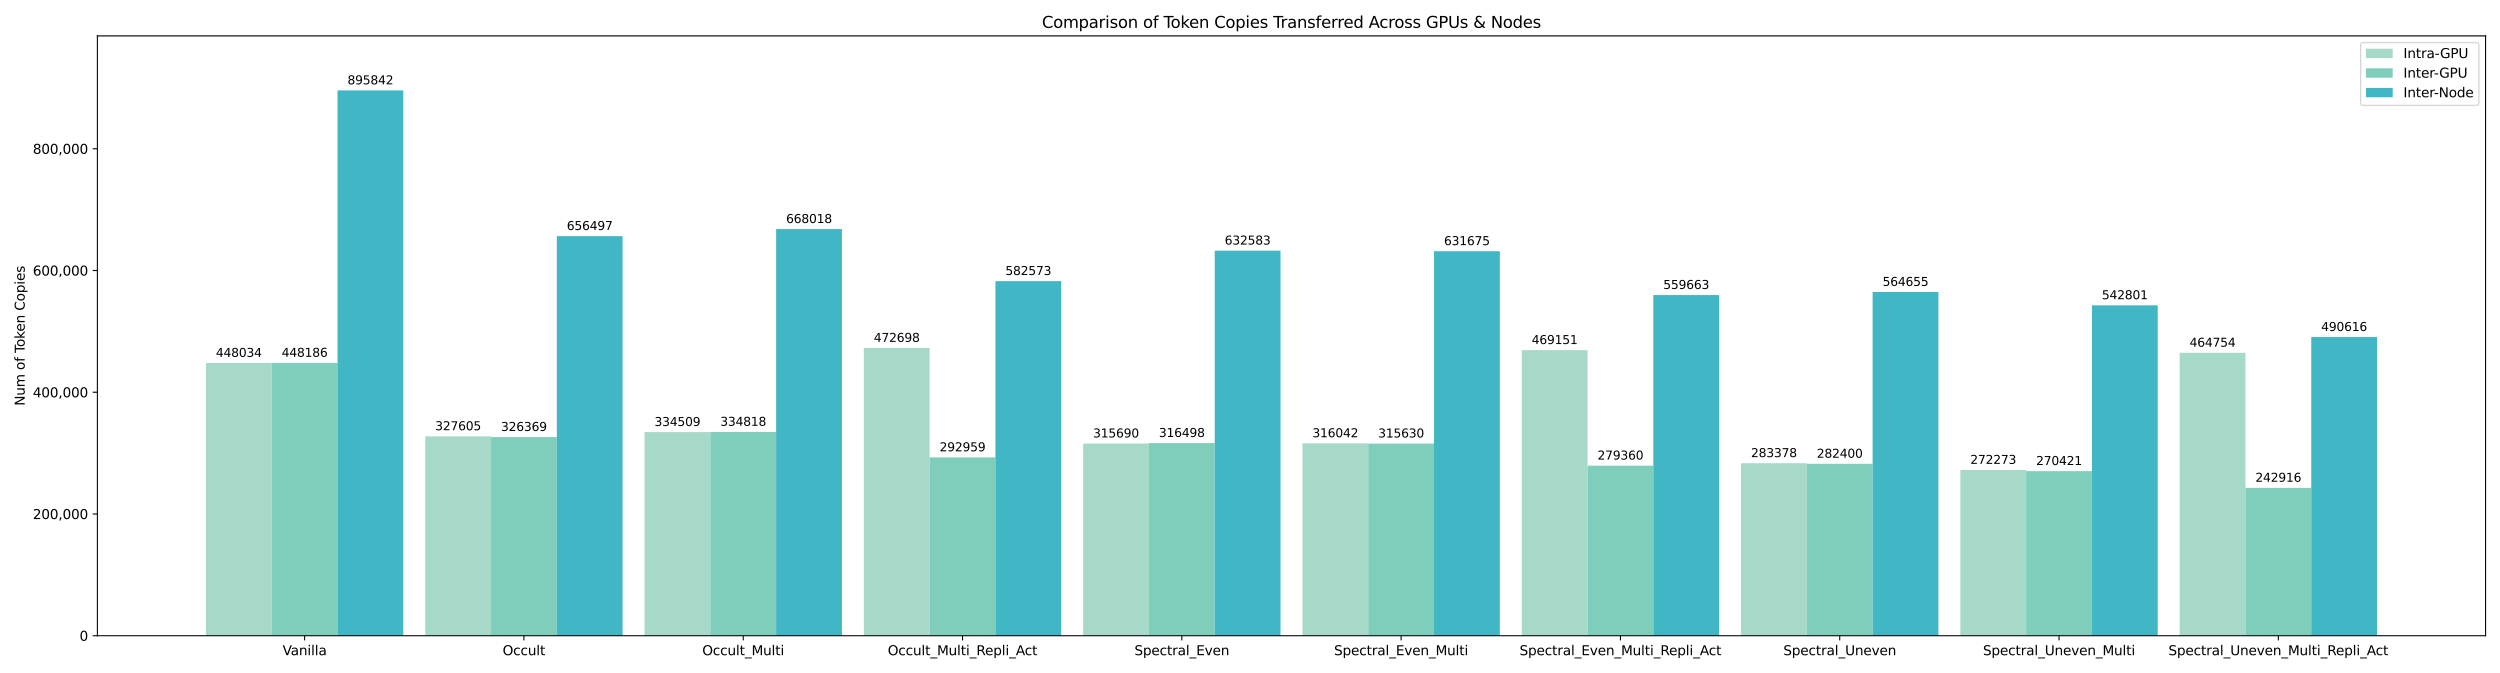 <?xml version="1.0" encoding="utf-8" standalone="no"?>
<!DOCTYPE svg PUBLIC "-//W3C//DTD SVG 1.1//EN"
  "http://www.w3.org/Graphics/SVG/1.1/DTD/svg11.dtd">
<svg xmlns:xlink="http://www.w3.org/1999/xlink" width="1872pt" height="504pt" viewBox="0 0 1872 504" xmlns="http://www.w3.org/2000/svg" version="1.1">
 <defs>
  <style type="text/css">*{stroke-linejoin: round; stroke-linecap: butt}</style>
 </defs>
 <g id="figure_1">
  <g id="patch_1">
   <path d="M 0 504 
L 1872 504 
L 1872 0 
L 0 0 
z
" style="fill: #ffffff"/>
  </g>
  <g id="axes_1">
   <g id="patch_2">
    <path d="M 72.92 476.019 
L 1861.2 476.019 
L 1861.2 26.88 
L 72.92 26.88 
z
" style="fill: #ffffff"/>
   </g>
   <g id="patch_3">
    <path d="M 154.205 476.019 
L 203.469 476.019 
L 203.469 271.813 
L 154.205 271.813 
z
" clip-path="url(#p1293e32e90)" style="fill: #a6d9c7"/>
   </g>
   <g id="patch_4">
    <path d="M 318.418 476.019 
L 367.682 476.019 
L 367.682 326.703 
L 318.418 326.703 
z
" clip-path="url(#p1293e32e90)" style="fill: #a6d9c7"/>
   </g>
   <g id="patch_5">
    <path d="M 482.632 476.019 
L 531.895 476.019 
L 531.895 323.556 
L 482.632 323.556 
z
" clip-path="url(#p1293e32e90)" style="fill: #a6d9c7"/>
   </g>
   <g id="patch_6">
    <path d="M 646.845 476.019 
L 696.108 476.019 
L 696.108 260.572 
L 646.845 260.572 
z
" clip-path="url(#p1293e32e90)" style="fill: #a6d9c7"/>
   </g>
   <g id="patch_7">
    <path d="M 811.058 476.019 
L 860.322 476.019 
L 860.322 332.133 
L 811.058 332.133 
z
" clip-path="url(#p1293e32e90)" style="fill: #a6d9c7"/>
   </g>
   <g id="patch_8">
    <path d="M 975.271 476.019 
L 1024.535 476.019 
L 1024.535 331.973 
L 975.271 331.973 
z
" clip-path="url(#p1293e32e90)" style="fill: #a6d9c7"/>
   </g>
   <g id="patch_9">
    <path d="M 1139.484 476.019 
L 1188.748 476.019 
L 1188.748 262.189 
L 1139.484 262.189 
z
" clip-path="url(#p1293e32e90)" style="fill: #a6d9c7"/>
   </g>
   <g id="patch_10">
    <path d="M 1303.697 476.019 
L 1352.961 476.019 
L 1352.961 346.86 
L 1303.697 346.86 
z
" clip-path="url(#p1293e32e90)" style="fill: #a6d9c7"/>
   </g>
   <g id="patch_11">
    <path d="M 1467.91 476.019 
L 1517.174 476.019 
L 1517.174 351.922 
L 1467.91 351.922 
z
" clip-path="url(#p1293e32e90)" style="fill: #a6d9c7"/>
   </g>
   <g id="patch_12">
    <path d="M 1632.123 476.019 
L 1681.387 476.019 
L 1681.387 264.193 
L 1632.123 264.193 
z
" clip-path="url(#p1293e32e90)" style="fill: #a6d9c7"/>
   </g>
   <g id="patch_13">
    <path d="M 203.469 476.019 
L 252.733 476.019 
L 252.733 271.744 
L 203.469 271.744 
z
" clip-path="url(#p1293e32e90)" style="fill: #7fcdbb"/>
   </g>
   <g id="patch_14">
    <path d="M 367.682 476.019 
L 416.946 476.019 
L 416.946 327.266 
L 367.682 327.266 
z
" clip-path="url(#p1293e32e90)" style="fill: #7fcdbb"/>
   </g>
   <g id="patch_15">
    <path d="M 531.895 476.019 
L 581.159 476.019 
L 581.159 323.415 
L 531.895 323.415 
z
" clip-path="url(#p1293e32e90)" style="fill: #7fcdbb"/>
   </g>
   <g id="patch_16">
    <path d="M 696.108 476.019 
L 745.372 476.019 
L 745.372 342.494 
L 696.108 342.494 
z
" clip-path="url(#p1293e32e90)" style="fill: #7fcdbb"/>
   </g>
   <g id="patch_17">
    <path d="M 860.322 476.019 
L 909.585 476.019 
L 909.585 331.765 
L 860.322 331.765 
z
" clip-path="url(#p1293e32e90)" style="fill: #7fcdbb"/>
   </g>
   <g id="patch_18">
    <path d="M 1024.535 476.019 
L 1073.798 476.019 
L 1073.798 332.161 
L 1024.535 332.161 
z
" clip-path="url(#p1293e32e90)" style="fill: #7fcdbb"/>
   </g>
   <g id="patch_19">
    <path d="M 1188.748 476.019 
L 1238.012 476.019 
L 1238.012 348.692 
L 1188.748 348.692 
z
" clip-path="url(#p1293e32e90)" style="fill: #7fcdbb"/>
   </g>
   <g id="patch_20">
    <path d="M 1352.961 476.019 
L 1402.225 476.019 
L 1402.225 347.306 
L 1352.961 347.306 
z
" clip-path="url(#p1293e32e90)" style="fill: #7fcdbb"/>
   </g>
   <g id="patch_21">
    <path d="M 1517.174 476.019 
L 1566.438 476.019 
L 1566.438 352.766 
L 1517.174 352.766 
z
" clip-path="url(#p1293e32e90)" style="fill: #7fcdbb"/>
   </g>
   <g id="patch_22">
    <path d="M 1681.387 476.019 
L 1730.651 476.019 
L 1730.651 365.302 
L 1681.387 365.302 
z
" clip-path="url(#p1293e32e90)" style="fill: #7fcdbb"/>
   </g>
   <g id="patch_23">
    <path d="M 252.733 476.019 
L 301.997 476.019 
L 301.997 67.711 
L 252.733 67.711 
z
" clip-path="url(#p1293e32e90)" style="fill: #41b6c4"/>
   </g>
   <g id="patch_24">
    <path d="M 416.946 476.019 
L 466.21 476.019 
L 466.21 176.8 
L 416.946 176.8 
z
" clip-path="url(#p1293e32e90)" style="fill: #41b6c4"/>
   </g>
   <g id="patch_25">
    <path d="M 581.159 476.019 
L 630.423 476.019 
L 630.423 171.549 
L 581.159 171.549 
z
" clip-path="url(#p1293e32e90)" style="fill: #41b6c4"/>
   </g>
   <g id="patch_26">
    <path d="M 745.372 476.019 
L 794.636 476.019 
L 794.636 210.493 
L 745.372 210.493 
z
" clip-path="url(#p1293e32e90)" style="fill: #41b6c4"/>
   </g>
   <g id="patch_27">
    <path d="M 909.585 476.019 
L 958.849 476.019 
L 958.849 187.699 
L 909.585 187.699 
z
" clip-path="url(#p1293e32e90)" style="fill: #41b6c4"/>
   </g>
   <g id="patch_28">
    <path d="M 1073.798 476.019 
L 1123.062 476.019 
L 1123.062 188.113 
L 1073.798 188.113 
z
" clip-path="url(#p1293e32e90)" style="fill: #41b6c4"/>
   </g>
   <g id="patch_29">
    <path d="M 1238.012 476.019 
L 1287.275 476.019 
L 1287.275 220.935 
L 1238.012 220.935 
z
" clip-path="url(#p1293e32e90)" style="fill: #41b6c4"/>
   </g>
   <g id="patch_30">
    <path d="M 1402.225 476.019 
L 1451.488 476.019 
L 1451.488 218.66 
L 1402.225 218.66 
z
" clip-path="url(#p1293e32e90)" style="fill: #41b6c4"/>
   </g>
   <g id="patch_31">
    <path d="M 1566.438 476.019 
L 1615.702 476.019 
L 1615.702 228.62 
L 1566.438 228.62 
z
" clip-path="url(#p1293e32e90)" style="fill: #41b6c4"/>
   </g>
   <g id="patch_32">
    <path d="M 1730.651 476.019 
L 1779.915 476.019 
L 1779.915 252.405 
L 1730.651 252.405 
z
" clip-path="url(#p1293e32e90)" style="fill: #41b6c4"/>
   </g>
   <g id="matplotlib.axis_1">
    <g id="xtick_1">
     <g id="line2d_1">
      <defs>
       <path id="m015e10993c" d="M 0 0 
L 0 3.5 
" style="stroke: #000000; stroke-width: 0.8"/>
      </defs>
      <g>
       <use xlink:href="#m015e10993c" x="228.101" y="476.019" style="stroke: #000000; stroke-width: 0.8"/>
      </g>
     </g>
     <g id="text_1">
      <!-- Vanilla -->
      <g transform="translate(211.604 490.617) scale(0.1 -0.1)">
       <defs>
        <path id="DejaVuSans-56" d="M 1831 0 
L 50 4666 
L 709 4666 
L 2188 738 
L 3669 4666 
L 4325 4666 
L 2547 0 
L 1831 0 
z
" transform="scale(0.016)"/>
        <path id="DejaVuSans-61" d="M 2194 1759 
Q 1497 1759 1228 1600 
Q 959 1441 959 1056 
Q 959 750 1161 570 
Q 1363 391 1709 391 
Q 2188 391 2477 730 
Q 2766 1069 2766 1631 
L 2766 1759 
L 2194 1759 
z
M 3341 1997 
L 3341 0 
L 2766 0 
L 2766 531 
Q 2569 213 2275 61 
Q 1981 -91 1556 -91 
Q 1019 -91 701 211 
Q 384 513 384 1019 
Q 384 1609 779 1909 
Q 1175 2209 1959 2209 
L 2766 2209 
L 2766 2266 
Q 2766 2663 2505 2880 
Q 2244 3097 1772 3097 
Q 1472 3097 1187 3025 
Q 903 2953 641 2809 
L 641 3341 
Q 956 3463 1253 3523 
Q 1550 3584 1831 3584 
Q 2591 3584 2966 3190 
Q 3341 2797 3341 1997 
z
" transform="scale(0.016)"/>
        <path id="DejaVuSans-6e" d="M 3513 2113 
L 3513 0 
L 2938 0 
L 2938 2094 
Q 2938 2591 2744 2837 
Q 2550 3084 2163 3084 
Q 1697 3084 1428 2787 
Q 1159 2491 1159 1978 
L 1159 0 
L 581 0 
L 581 3500 
L 1159 3500 
L 1159 2956 
Q 1366 3272 1645 3428 
Q 1925 3584 2291 3584 
Q 2894 3584 3203 3211 
Q 3513 2838 3513 2113 
z
" transform="scale(0.016)"/>
        <path id="DejaVuSans-69" d="M 603 3500 
L 1178 3500 
L 1178 0 
L 603 0 
L 603 3500 
z
M 603 4863 
L 1178 4863 
L 1178 4134 
L 603 4134 
L 603 4863 
z
" transform="scale(0.016)"/>
        <path id="DejaVuSans-6c" d="M 603 4863 
L 1178 4863 
L 1178 0 
L 603 0 
L 603 4863 
z
" transform="scale(0.016)"/>
       </defs>
       <use xlink:href="#DejaVuSans-56"/>
       <use xlink:href="#DejaVuSans-61" x="60.658"/>
       <use xlink:href="#DejaVuSans-6e" x="121.938"/>
       <use xlink:href="#DejaVuSans-69" x="185.316"/>
       <use xlink:href="#DejaVuSans-6c" x="213.1"/>
       <use xlink:href="#DejaVuSans-6c" x="240.883"/>
       <use xlink:href="#DejaVuSans-61" x="268.666"/>
      </g>
     </g>
    </g>
    <g id="xtick_2">
     <g id="line2d_2">
      <g>
       <use xlink:href="#m015e10993c" x="392.314" y="476.019" style="stroke: #000000; stroke-width: 0.8"/>
      </g>
     </g>
     <g id="text_2">
      <!-- Occult -->
      <g transform="translate(376.362 490.617) scale(0.1 -0.1)">
       <defs>
        <path id="DejaVuSans-4f" d="M 2522 4238 
Q 1834 4238 1429 3725 
Q 1025 3213 1025 2328 
Q 1025 1447 1429 934 
Q 1834 422 2522 422 
Q 3209 422 3611 934 
Q 4013 1447 4013 2328 
Q 4013 3213 3611 3725 
Q 3209 4238 2522 4238 
z
M 2522 4750 
Q 3503 4750 4090 4092 
Q 4678 3434 4678 2328 
Q 4678 1225 4090 567 
Q 3503 -91 2522 -91 
Q 1538 -91 948 565 
Q 359 1222 359 2328 
Q 359 3434 948 4092 
Q 1538 4750 2522 4750 
z
" transform="scale(0.016)"/>
        <path id="DejaVuSans-63" d="M 3122 3366 
L 3122 2828 
Q 2878 2963 2633 3030 
Q 2388 3097 2138 3097 
Q 1578 3097 1268 2742 
Q 959 2388 959 1747 
Q 959 1106 1268 751 
Q 1578 397 2138 397 
Q 2388 397 2633 464 
Q 2878 531 3122 666 
L 3122 134 
Q 2881 22 2623 -34 
Q 2366 -91 2075 -91 
Q 1284 -91 818 406 
Q 353 903 353 1747 
Q 353 2603 823 3093 
Q 1294 3584 2113 3584 
Q 2378 3584 2631 3529 
Q 2884 3475 3122 3366 
z
" transform="scale(0.016)"/>
        <path id="DejaVuSans-75" d="M 544 1381 
L 544 3500 
L 1119 3500 
L 1119 1403 
Q 1119 906 1312 657 
Q 1506 409 1894 409 
Q 2359 409 2629 706 
Q 2900 1003 2900 1516 
L 2900 3500 
L 3475 3500 
L 3475 0 
L 2900 0 
L 2900 538 
Q 2691 219 2414 64 
Q 2138 -91 1772 -91 
Q 1169 -91 856 284 
Q 544 659 544 1381 
z
M 1991 3584 
L 1991 3584 
z
" transform="scale(0.016)"/>
        <path id="DejaVuSans-74" d="M 1172 4494 
L 1172 3500 
L 2356 3500 
L 2356 3053 
L 1172 3053 
L 1172 1153 
Q 1172 725 1289 603 
Q 1406 481 1766 481 
L 2356 481 
L 2356 0 
L 1766 0 
Q 1100 0 847 248 
Q 594 497 594 1153 
L 594 3053 
L 172 3053 
L 172 3500 
L 594 3500 
L 594 4494 
L 1172 4494 
z
" transform="scale(0.016)"/>
       </defs>
       <use xlink:href="#DejaVuSans-4f"/>
       <use xlink:href="#DejaVuSans-63" x="78.711"/>
       <use xlink:href="#DejaVuSans-63" x="133.691"/>
       <use xlink:href="#DejaVuSans-75" x="188.672"/>
       <use xlink:href="#DejaVuSans-6c" x="252.051"/>
       <use xlink:href="#DejaVuSans-74" x="279.834"/>
      </g>
     </g>
    </g>
    <g id="xtick_3">
     <g id="line2d_3">
      <g>
       <use xlink:href="#m015e10993c" x="556.527" y="476.019" style="stroke: #000000; stroke-width: 0.8"/>
      </g>
     </g>
     <g id="text_3">
      <!-- Occult_Multi -->
      <g transform="translate(525.854 490.617) scale(0.1 -0.1)">
       <defs>
        <path id="DejaVuSans-5f" d="M 3263 -1063 
L 3263 -1509 
L -63 -1509 
L -63 -1063 
L 3263 -1063 
z
" transform="scale(0.016)"/>
        <path id="DejaVuSans-4d" d="M 628 4666 
L 1569 4666 
L 2759 1491 
L 3956 4666 
L 4897 4666 
L 4897 0 
L 4281 0 
L 4281 4097 
L 3078 897 
L 2444 897 
L 1241 4097 
L 1241 0 
L 628 0 
L 628 4666 
z
" transform="scale(0.016)"/>
       </defs>
       <use xlink:href="#DejaVuSans-4f"/>
       <use xlink:href="#DejaVuSans-63" x="78.711"/>
       <use xlink:href="#DejaVuSans-63" x="133.691"/>
       <use xlink:href="#DejaVuSans-75" x="188.672"/>
       <use xlink:href="#DejaVuSans-6c" x="252.051"/>
       <use xlink:href="#DejaVuSans-74" x="279.834"/>
       <use xlink:href="#DejaVuSans-5f" x="319.043"/>
       <use xlink:href="#DejaVuSans-4d" x="369.043"/>
       <use xlink:href="#DejaVuSans-75" x="455.322"/>
       <use xlink:href="#DejaVuSans-6c" x="518.701"/>
       <use xlink:href="#DejaVuSans-74" x="546.484"/>
       <use xlink:href="#DejaVuSans-69" x="585.693"/>
      </g>
     </g>
    </g>
    <g id="xtick_4">
     <g id="line2d_4">
      <g>
       <use xlink:href="#m015e10993c" x="720.74" y="476.019" style="stroke: #000000; stroke-width: 0.8"/>
      </g>
     </g>
     <g id="text_4">
      <!-- Occult_Multi_Repli_Act -->
      <g transform="translate(664.747 490.617) scale(0.1 -0.1)">
       <defs>
        <path id="DejaVuSans-52" d="M 2841 2188 
Q 3044 2119 3236 1894 
Q 3428 1669 3622 1275 
L 4263 0 
L 3584 0 
L 2988 1197 
Q 2756 1666 2539 1819 
Q 2322 1972 1947 1972 
L 1259 1972 
L 1259 0 
L 628 0 
L 628 4666 
L 2053 4666 
Q 2853 4666 3247 4331 
Q 3641 3997 3641 3322 
Q 3641 2881 3436 2590 
Q 3231 2300 2841 2188 
z
M 1259 4147 
L 1259 2491 
L 2053 2491 
Q 2509 2491 2742 2702 
Q 2975 2913 2975 3322 
Q 2975 3731 2742 3939 
Q 2509 4147 2053 4147 
L 1259 4147 
z
" transform="scale(0.016)"/>
        <path id="DejaVuSans-65" d="M 3597 1894 
L 3597 1613 
L 953 1613 
Q 991 1019 1311 708 
Q 1631 397 2203 397 
Q 2534 397 2845 478 
Q 3156 559 3463 722 
L 3463 178 
Q 3153 47 2828 -22 
Q 2503 -91 2169 -91 
Q 1331 -91 842 396 
Q 353 884 353 1716 
Q 353 2575 817 3079 
Q 1281 3584 2069 3584 
Q 2775 3584 3186 3129 
Q 3597 2675 3597 1894 
z
M 3022 2063 
Q 3016 2534 2758 2815 
Q 2500 3097 2075 3097 
Q 1594 3097 1305 2825 
Q 1016 2553 972 2059 
L 3022 2063 
z
" transform="scale(0.016)"/>
        <path id="DejaVuSans-70" d="M 1159 525 
L 1159 -1331 
L 581 -1331 
L 581 3500 
L 1159 3500 
L 1159 2969 
Q 1341 3281 1617 3432 
Q 1894 3584 2278 3584 
Q 2916 3584 3314 3078 
Q 3713 2572 3713 1747 
Q 3713 922 3314 415 
Q 2916 -91 2278 -91 
Q 1894 -91 1617 61 
Q 1341 213 1159 525 
z
M 3116 1747 
Q 3116 2381 2855 2742 
Q 2594 3103 2138 3103 
Q 1681 3103 1420 2742 
Q 1159 2381 1159 1747 
Q 1159 1113 1420 752 
Q 1681 391 2138 391 
Q 2594 391 2855 752 
Q 3116 1113 3116 1747 
z
" transform="scale(0.016)"/>
        <path id="DejaVuSans-41" d="M 2188 4044 
L 1331 1722 
L 3047 1722 
L 2188 4044 
z
M 1831 4666 
L 2547 4666 
L 4325 0 
L 3669 0 
L 3244 1197 
L 1141 1197 
L 716 0 
L 50 0 
L 1831 4666 
z
" transform="scale(0.016)"/>
       </defs>
       <use xlink:href="#DejaVuSans-4f"/>
       <use xlink:href="#DejaVuSans-63" x="78.711"/>
       <use xlink:href="#DejaVuSans-63" x="133.691"/>
       <use xlink:href="#DejaVuSans-75" x="188.672"/>
       <use xlink:href="#DejaVuSans-6c" x="252.051"/>
       <use xlink:href="#DejaVuSans-74" x="279.834"/>
       <use xlink:href="#DejaVuSans-5f" x="319.043"/>
       <use xlink:href="#DejaVuSans-4d" x="369.043"/>
       <use xlink:href="#DejaVuSans-75" x="455.322"/>
       <use xlink:href="#DejaVuSans-6c" x="518.701"/>
       <use xlink:href="#DejaVuSans-74" x="546.484"/>
       <use xlink:href="#DejaVuSans-69" x="585.693"/>
       <use xlink:href="#DejaVuSans-5f" x="613.477"/>
       <use xlink:href="#DejaVuSans-52" x="663.477"/>
       <use xlink:href="#DejaVuSans-65" x="728.459"/>
       <use xlink:href="#DejaVuSans-70" x="789.982"/>
       <use xlink:href="#DejaVuSans-6c" x="853.459"/>
       <use xlink:href="#DejaVuSans-69" x="881.242"/>
       <use xlink:href="#DejaVuSans-5f" x="909.025"/>
       <use xlink:href="#DejaVuSans-41" x="959.025"/>
       <use xlink:href="#DejaVuSans-63" x="1025.684"/>
       <use xlink:href="#DejaVuSans-74" x="1080.664"/>
      </g>
     </g>
    </g>
    <g id="xtick_5">
     <g id="line2d_5">
      <g>
       <use xlink:href="#m015e10993c" x="884.953" y="476.019" style="stroke: #000000; stroke-width: 0.8"/>
      </g>
     </g>
     <g id="text_5">
      <!-- Spectral_Even -->
      <g transform="translate(849.446 490.617) scale(0.1 -0.1)">
       <defs>
        <path id="DejaVuSans-53" d="M 3425 4513 
L 3425 3897 
Q 3066 4069 2747 4153 
Q 2428 4238 2131 4238 
Q 1616 4238 1336 4038 
Q 1056 3838 1056 3469 
Q 1056 3159 1242 3001 
Q 1428 2844 1947 2747 
L 2328 2669 
Q 3034 2534 3370 2195 
Q 3706 1856 3706 1288 
Q 3706 609 3251 259 
Q 2797 -91 1919 -91 
Q 1588 -91 1214 -16 
Q 841 59 441 206 
L 441 856 
Q 825 641 1194 531 
Q 1563 422 1919 422 
Q 2459 422 2753 634 
Q 3047 847 3047 1241 
Q 3047 1584 2836 1778 
Q 2625 1972 2144 2069 
L 1759 2144 
Q 1053 2284 737 2584 
Q 422 2884 422 3419 
Q 422 4038 858 4394 
Q 1294 4750 2059 4750 
Q 2388 4750 2728 4690 
Q 3069 4631 3425 4513 
z
" transform="scale(0.016)"/>
        <path id="DejaVuSans-72" d="M 2631 2963 
Q 2534 3019 2420 3045 
Q 2306 3072 2169 3072 
Q 1681 3072 1420 2755 
Q 1159 2438 1159 1844 
L 1159 0 
L 581 0 
L 581 3500 
L 1159 3500 
L 1159 2956 
Q 1341 3275 1631 3429 
Q 1922 3584 2338 3584 
Q 2397 3584 2469 3576 
Q 2541 3569 2628 3553 
L 2631 2963 
z
" transform="scale(0.016)"/>
        <path id="DejaVuSans-45" d="M 628 4666 
L 3578 4666 
L 3578 4134 
L 1259 4134 
L 1259 2753 
L 3481 2753 
L 3481 2222 
L 1259 2222 
L 1259 531 
L 3634 531 
L 3634 0 
L 628 0 
L 628 4666 
z
" transform="scale(0.016)"/>
        <path id="DejaVuSans-76" d="M 191 3500 
L 800 3500 
L 1894 563 
L 2988 3500 
L 3597 3500 
L 2284 0 
L 1503 0 
L 191 3500 
z
" transform="scale(0.016)"/>
       </defs>
       <use xlink:href="#DejaVuSans-53"/>
       <use xlink:href="#DejaVuSans-70" x="63.477"/>
       <use xlink:href="#DejaVuSans-65" x="126.953"/>
       <use xlink:href="#DejaVuSans-63" x="188.477"/>
       <use xlink:href="#DejaVuSans-74" x="243.457"/>
       <use xlink:href="#DejaVuSans-72" x="282.666"/>
       <use xlink:href="#DejaVuSans-61" x="323.779"/>
       <use xlink:href="#DejaVuSans-6c" x="385.059"/>
       <use xlink:href="#DejaVuSans-5f" x="412.842"/>
       <use xlink:href="#DejaVuSans-45" x="462.842"/>
       <use xlink:href="#DejaVuSans-76" x="526.025"/>
       <use xlink:href="#DejaVuSans-65" x="585.205"/>
       <use xlink:href="#DejaVuSans-6e" x="646.729"/>
      </g>
     </g>
    </g>
    <g id="xtick_6">
     <g id="line2d_6">
      <g>
       <use xlink:href="#m015e10993c" x="1049.167" y="476.019" style="stroke: #000000; stroke-width: 0.8"/>
      </g>
     </g>
     <g id="text_6">
      <!-- Spectral_Even_Multi -->
      <g transform="translate(998.938 490.617) scale(0.1 -0.1)">
       <use xlink:href="#DejaVuSans-53"/>
       <use xlink:href="#DejaVuSans-70" x="63.477"/>
       <use xlink:href="#DejaVuSans-65" x="126.953"/>
       <use xlink:href="#DejaVuSans-63" x="188.477"/>
       <use xlink:href="#DejaVuSans-74" x="243.457"/>
       <use xlink:href="#DejaVuSans-72" x="282.666"/>
       <use xlink:href="#DejaVuSans-61" x="323.779"/>
       <use xlink:href="#DejaVuSans-6c" x="385.059"/>
       <use xlink:href="#DejaVuSans-5f" x="412.842"/>
       <use xlink:href="#DejaVuSans-45" x="462.842"/>
       <use xlink:href="#DejaVuSans-76" x="526.025"/>
       <use xlink:href="#DejaVuSans-65" x="585.205"/>
       <use xlink:href="#DejaVuSans-6e" x="646.729"/>
       <use xlink:href="#DejaVuSans-5f" x="710.107"/>
       <use xlink:href="#DejaVuSans-4d" x="760.107"/>
       <use xlink:href="#DejaVuSans-75" x="846.387"/>
       <use xlink:href="#DejaVuSans-6c" x="909.766"/>
       <use xlink:href="#DejaVuSans-74" x="937.549"/>
       <use xlink:href="#DejaVuSans-69" x="976.758"/>
      </g>
     </g>
    </g>
    <g id="xtick_7">
     <g id="line2d_7">
      <g>
       <use xlink:href="#m015e10993c" x="1213.38" y="476.019" style="stroke: #000000; stroke-width: 0.8"/>
      </g>
     </g>
     <g id="text_7">
      <!-- Spectral_Even_Multi_Repli_Act -->
      <g transform="translate(1137.831 490.617) scale(0.1 -0.1)">
       <use xlink:href="#DejaVuSans-53"/>
       <use xlink:href="#DejaVuSans-70" x="63.477"/>
       <use xlink:href="#DejaVuSans-65" x="126.953"/>
       <use xlink:href="#DejaVuSans-63" x="188.477"/>
       <use xlink:href="#DejaVuSans-74" x="243.457"/>
       <use xlink:href="#DejaVuSans-72" x="282.666"/>
       <use xlink:href="#DejaVuSans-61" x="323.779"/>
       <use xlink:href="#DejaVuSans-6c" x="385.059"/>
       <use xlink:href="#DejaVuSans-5f" x="412.842"/>
       <use xlink:href="#DejaVuSans-45" x="462.842"/>
       <use xlink:href="#DejaVuSans-76" x="526.025"/>
       <use xlink:href="#DejaVuSans-65" x="585.205"/>
       <use xlink:href="#DejaVuSans-6e" x="646.729"/>
       <use xlink:href="#DejaVuSans-5f" x="710.107"/>
       <use xlink:href="#DejaVuSans-4d" x="760.107"/>
       <use xlink:href="#DejaVuSans-75" x="846.387"/>
       <use xlink:href="#DejaVuSans-6c" x="909.766"/>
       <use xlink:href="#DejaVuSans-74" x="937.549"/>
       <use xlink:href="#DejaVuSans-69" x="976.758"/>
       <use xlink:href="#DejaVuSans-5f" x="1004.541"/>
       <use xlink:href="#DejaVuSans-52" x="1054.541"/>
       <use xlink:href="#DejaVuSans-65" x="1119.523"/>
       <use xlink:href="#DejaVuSans-70" x="1181.047"/>
       <use xlink:href="#DejaVuSans-6c" x="1244.523"/>
       <use xlink:href="#DejaVuSans-69" x="1272.307"/>
       <use xlink:href="#DejaVuSans-5f" x="1300.09"/>
       <use xlink:href="#DejaVuSans-41" x="1350.09"/>
       <use xlink:href="#DejaVuSans-63" x="1416.748"/>
       <use xlink:href="#DejaVuSans-74" x="1471.729"/>
      </g>
     </g>
    </g>
    <g id="xtick_8">
     <g id="line2d_8">
      <g>
       <use xlink:href="#m015e10993c" x="1377.593" y="476.019" style="stroke: #000000; stroke-width: 0.8"/>
      </g>
     </g>
     <g id="text_8">
      <!-- Spectral_Uneven -->
      <g transform="translate(1335.34 490.617) scale(0.1 -0.1)">
       <defs>
        <path id="DejaVuSans-55" d="M 556 4666 
L 1191 4666 
L 1191 1831 
Q 1191 1081 1462 751 
Q 1734 422 2344 422 
Q 2950 422 3222 751 
Q 3494 1081 3494 1831 
L 3494 4666 
L 4128 4666 
L 4128 1753 
Q 4128 841 3676 375 
Q 3225 -91 2344 -91 
Q 1459 -91 1007 375 
Q 556 841 556 1753 
L 556 4666 
z
" transform="scale(0.016)"/>
       </defs>
       <use xlink:href="#DejaVuSans-53"/>
       <use xlink:href="#DejaVuSans-70" x="63.477"/>
       <use xlink:href="#DejaVuSans-65" x="126.953"/>
       <use xlink:href="#DejaVuSans-63" x="188.477"/>
       <use xlink:href="#DejaVuSans-74" x="243.457"/>
       <use xlink:href="#DejaVuSans-72" x="282.666"/>
       <use xlink:href="#DejaVuSans-61" x="323.779"/>
       <use xlink:href="#DejaVuSans-6c" x="385.059"/>
       <use xlink:href="#DejaVuSans-5f" x="412.842"/>
       <use xlink:href="#DejaVuSans-55" x="462.842"/>
       <use xlink:href="#DejaVuSans-6e" x="536.035"/>
       <use xlink:href="#DejaVuSans-65" x="599.414"/>
       <use xlink:href="#DejaVuSans-76" x="660.938"/>
       <use xlink:href="#DejaVuSans-65" x="720.117"/>
       <use xlink:href="#DejaVuSans-6e" x="781.641"/>
      </g>
     </g>
    </g>
    <g id="xtick_9">
     <g id="line2d_9">
      <g>
       <use xlink:href="#m015e10993c" x="1541.806" y="476.019" style="stroke: #000000; stroke-width: 0.8"/>
      </g>
     </g>
     <g id="text_9">
      <!-- Spectral_Uneven_Multi -->
      <g transform="translate(1484.832 490.617) scale(0.1 -0.1)">
       <use xlink:href="#DejaVuSans-53"/>
       <use xlink:href="#DejaVuSans-70" x="63.477"/>
       <use xlink:href="#DejaVuSans-65" x="126.953"/>
       <use xlink:href="#DejaVuSans-63" x="188.477"/>
       <use xlink:href="#DejaVuSans-74" x="243.457"/>
       <use xlink:href="#DejaVuSans-72" x="282.666"/>
       <use xlink:href="#DejaVuSans-61" x="323.779"/>
       <use xlink:href="#DejaVuSans-6c" x="385.059"/>
       <use xlink:href="#DejaVuSans-5f" x="412.842"/>
       <use xlink:href="#DejaVuSans-55" x="462.842"/>
       <use xlink:href="#DejaVuSans-6e" x="536.035"/>
       <use xlink:href="#DejaVuSans-65" x="599.414"/>
       <use xlink:href="#DejaVuSans-76" x="660.938"/>
       <use xlink:href="#DejaVuSans-65" x="720.117"/>
       <use xlink:href="#DejaVuSans-6e" x="781.641"/>
       <use xlink:href="#DejaVuSans-5f" x="845.02"/>
       <use xlink:href="#DejaVuSans-4d" x="895.02"/>
       <use xlink:href="#DejaVuSans-75" x="981.299"/>
       <use xlink:href="#DejaVuSans-6c" x="1044.678"/>
       <use xlink:href="#DejaVuSans-74" x="1072.461"/>
       <use xlink:href="#DejaVuSans-69" x="1111.67"/>
      </g>
     </g>
    </g>
    <g id="xtick_10">
     <g id="line2d_10">
      <g>
       <use xlink:href="#m015e10993c" x="1706.019" y="476.019" style="stroke: #000000; stroke-width: 0.8"/>
      </g>
     </g>
     <g id="text_10">
      <!-- Spectral_Uneven_Multi_Repli_Act -->
      <g transform="translate(1623.725 490.617) scale(0.1 -0.1)">
       <use xlink:href="#DejaVuSans-53"/>
       <use xlink:href="#DejaVuSans-70" x="63.477"/>
       <use xlink:href="#DejaVuSans-65" x="126.953"/>
       <use xlink:href="#DejaVuSans-63" x="188.477"/>
       <use xlink:href="#DejaVuSans-74" x="243.457"/>
       <use xlink:href="#DejaVuSans-72" x="282.666"/>
       <use xlink:href="#DejaVuSans-61" x="323.779"/>
       <use xlink:href="#DejaVuSans-6c" x="385.059"/>
       <use xlink:href="#DejaVuSans-5f" x="412.842"/>
       <use xlink:href="#DejaVuSans-55" x="462.842"/>
       <use xlink:href="#DejaVuSans-6e" x="536.035"/>
       <use xlink:href="#DejaVuSans-65" x="599.414"/>
       <use xlink:href="#DejaVuSans-76" x="660.938"/>
       <use xlink:href="#DejaVuSans-65" x="720.117"/>
       <use xlink:href="#DejaVuSans-6e" x="781.641"/>
       <use xlink:href="#DejaVuSans-5f" x="845.02"/>
       <use xlink:href="#DejaVuSans-4d" x="895.02"/>
       <use xlink:href="#DejaVuSans-75" x="981.299"/>
       <use xlink:href="#DejaVuSans-6c" x="1044.678"/>
       <use xlink:href="#DejaVuSans-74" x="1072.461"/>
       <use xlink:href="#DejaVuSans-69" x="1111.67"/>
       <use xlink:href="#DejaVuSans-5f" x="1139.453"/>
       <use xlink:href="#DejaVuSans-52" x="1189.453"/>
       <use xlink:href="#DejaVuSans-65" x="1254.436"/>
       <use xlink:href="#DejaVuSans-70" x="1315.959"/>
       <use xlink:href="#DejaVuSans-6c" x="1379.436"/>
       <use xlink:href="#DejaVuSans-69" x="1407.219"/>
       <use xlink:href="#DejaVuSans-5f" x="1435.002"/>
       <use xlink:href="#DejaVuSans-41" x="1485.002"/>
       <use xlink:href="#DejaVuSans-63" x="1551.66"/>
       <use xlink:href="#DejaVuSans-74" x="1606.641"/>
      </g>
     </g>
    </g>
   </g>
   <g id="matplotlib.axis_2">
    <g id="ytick_1">
     <g id="line2d_11">
      <defs>
       <path id="m532ecd1947" d="M 0 0 
L -3.5 0 
" style="stroke: #000000; stroke-width: 0.8"/>
      </defs>
      <g>
       <use xlink:href="#m532ecd1947" x="72.92" y="476.019" style="stroke: #000000; stroke-width: 0.8"/>
      </g>
     </g>
     <g id="text_11">
      <!-- 0 -->
      <g transform="translate(59.557 479.818) scale(0.1 -0.1)">
       <defs>
        <path id="DejaVuSans-30" d="M 2034 4250 
Q 1547 4250 1301 3770 
Q 1056 3291 1056 2328 
Q 1056 1369 1301 889 
Q 1547 409 2034 409 
Q 2525 409 2770 889 
Q 3016 1369 3016 2328 
Q 3016 3291 2770 3770 
Q 2525 4250 2034 4250 
z
M 2034 4750 
Q 2819 4750 3233 4129 
Q 3647 3509 3647 2328 
Q 3647 1150 3233 529 
Q 2819 -91 2034 -91 
Q 1250 -91 836 529 
Q 422 1150 422 2328 
Q 422 3509 836 4129 
Q 1250 4750 2034 4750 
z
" transform="scale(0.016)"/>
       </defs>
       <use xlink:href="#DejaVuSans-30"/>
      </g>
     </g>
    </g>
    <g id="ytick_2">
     <g id="line2d_12">
      <g>
       <use xlink:href="#m532ecd1947" x="72.92" y="384.863" style="stroke: #000000; stroke-width: 0.8"/>
      </g>
     </g>
     <g id="text_12">
      <!-- 200,000 -->
      <g transform="translate(24.567 388.662) scale(0.1 -0.1)">
       <defs>
        <path id="DejaVuSans-32" d="M 1228 531 
L 3431 531 
L 3431 0 
L 469 0 
L 469 531 
Q 828 903 1448 1529 
Q 2069 2156 2228 2338 
Q 2531 2678 2651 2914 
Q 2772 3150 2772 3378 
Q 2772 3750 2511 3984 
Q 2250 4219 1831 4219 
Q 1534 4219 1204 4116 
Q 875 4013 500 3803 
L 500 4441 
Q 881 4594 1212 4672 
Q 1544 4750 1819 4750 
Q 2544 4750 2975 4387 
Q 3406 4025 3406 3419 
Q 3406 3131 3298 2873 
Q 3191 2616 2906 2266 
Q 2828 2175 2409 1742 
Q 1991 1309 1228 531 
z
" transform="scale(0.016)"/>
        <path id="DejaVuSans-2c" d="M 750 794 
L 1409 794 
L 1409 256 
L 897 -744 
L 494 -744 
L 750 256 
L 750 794 
z
" transform="scale(0.016)"/>
       </defs>
       <use xlink:href="#DejaVuSans-32"/>
       <use xlink:href="#DejaVuSans-30" x="63.623"/>
       <use xlink:href="#DejaVuSans-30" x="127.246"/>
       <use xlink:href="#DejaVuSans-2c" x="190.869"/>
       <use xlink:href="#DejaVuSans-30" x="222.656"/>
       <use xlink:href="#DejaVuSans-30" x="286.279"/>
       <use xlink:href="#DejaVuSans-30" x="349.902"/>
      </g>
     </g>
    </g>
    <g id="ytick_3">
     <g id="line2d_13">
      <g>
       <use xlink:href="#m532ecd1947" x="72.92" y="293.706" style="stroke: #000000; stroke-width: 0.8"/>
      </g>
     </g>
     <g id="text_13">
      <!-- 400,000 -->
      <g transform="translate(24.567 297.505) scale(0.1 -0.1)">
       <defs>
        <path id="DejaVuSans-34" d="M 2419 4116 
L 825 1625 
L 2419 1625 
L 2419 4116 
z
M 2253 4666 
L 3047 4666 
L 3047 1625 
L 3713 1625 
L 3713 1100 
L 3047 1100 
L 3047 0 
L 2419 0 
L 2419 1100 
L 313 1100 
L 313 1709 
L 2253 4666 
z
" transform="scale(0.016)"/>
       </defs>
       <use xlink:href="#DejaVuSans-34"/>
       <use xlink:href="#DejaVuSans-30" x="63.623"/>
       <use xlink:href="#DejaVuSans-30" x="127.246"/>
       <use xlink:href="#DejaVuSans-2c" x="190.869"/>
       <use xlink:href="#DejaVuSans-30" x="222.656"/>
       <use xlink:href="#DejaVuSans-30" x="286.279"/>
       <use xlink:href="#DejaVuSans-30" x="349.902"/>
      </g>
     </g>
    </g>
    <g id="ytick_4">
     <g id="line2d_14">
      <g>
       <use xlink:href="#m532ecd1947" x="72.92" y="202.55" style="stroke: #000000; stroke-width: 0.8"/>
      </g>
     </g>
     <g id="text_14">
      <!-- 600,000 -->
      <g transform="translate(24.567 206.349) scale(0.1 -0.1)">
       <defs>
        <path id="DejaVuSans-36" d="M 2113 2584 
Q 1688 2584 1439 2293 
Q 1191 2003 1191 1497 
Q 1191 994 1439 701 
Q 1688 409 2113 409 
Q 2538 409 2786 701 
Q 3034 994 3034 1497 
Q 3034 2003 2786 2293 
Q 2538 2584 2113 2584 
z
M 3366 4563 
L 3366 3988 
Q 3128 4100 2886 4159 
Q 2644 4219 2406 4219 
Q 1781 4219 1451 3797 
Q 1122 3375 1075 2522 
Q 1259 2794 1537 2939 
Q 1816 3084 2150 3084 
Q 2853 3084 3261 2657 
Q 3669 2231 3669 1497 
Q 3669 778 3244 343 
Q 2819 -91 2113 -91 
Q 1303 -91 875 529 
Q 447 1150 447 2328 
Q 447 3434 972 4092 
Q 1497 4750 2381 4750 
Q 2619 4750 2861 4703 
Q 3103 4656 3366 4563 
z
" transform="scale(0.016)"/>
       </defs>
       <use xlink:href="#DejaVuSans-36"/>
       <use xlink:href="#DejaVuSans-30" x="63.623"/>
       <use xlink:href="#DejaVuSans-30" x="127.246"/>
       <use xlink:href="#DejaVuSans-2c" x="190.869"/>
       <use xlink:href="#DejaVuSans-30" x="222.656"/>
       <use xlink:href="#DejaVuSans-30" x="286.279"/>
       <use xlink:href="#DejaVuSans-30" x="349.902"/>
      </g>
     </g>
    </g>
    <g id="ytick_5">
     <g id="line2d_15">
      <g>
       <use xlink:href="#m532ecd1947" x="72.92" y="111.394" style="stroke: #000000; stroke-width: 0.8"/>
      </g>
     </g>
     <g id="text_15">
      <!-- 800,000 -->
      <g transform="translate(24.567 115.193) scale(0.1 -0.1)">
       <defs>
        <path id="DejaVuSans-38" d="M 2034 2216 
Q 1584 2216 1326 1975 
Q 1069 1734 1069 1313 
Q 1069 891 1326 650 
Q 1584 409 2034 409 
Q 2484 409 2743 651 
Q 3003 894 3003 1313 
Q 3003 1734 2745 1975 
Q 2488 2216 2034 2216 
z
M 1403 2484 
Q 997 2584 770 2862 
Q 544 3141 544 3541 
Q 544 4100 942 4425 
Q 1341 4750 2034 4750 
Q 2731 4750 3128 4425 
Q 3525 4100 3525 3541 
Q 3525 3141 3298 2862 
Q 3072 2584 2669 2484 
Q 3125 2378 3379 2068 
Q 3634 1759 3634 1313 
Q 3634 634 3220 271 
Q 2806 -91 2034 -91 
Q 1263 -91 848 271 
Q 434 634 434 1313 
Q 434 1759 690 2068 
Q 947 2378 1403 2484 
z
M 1172 3481 
Q 1172 3119 1398 2916 
Q 1625 2713 2034 2713 
Q 2441 2713 2670 2916 
Q 2900 3119 2900 3481 
Q 2900 3844 2670 4047 
Q 2441 4250 2034 4250 
Q 1625 4250 1398 4047 
Q 1172 3844 1172 3481 
z
" transform="scale(0.016)"/>
       </defs>
       <use xlink:href="#DejaVuSans-38"/>
       <use xlink:href="#DejaVuSans-30" x="63.623"/>
       <use xlink:href="#DejaVuSans-30" x="127.246"/>
       <use xlink:href="#DejaVuSans-2c" x="190.869"/>
       <use xlink:href="#DejaVuSans-30" x="222.656"/>
       <use xlink:href="#DejaVuSans-30" x="286.279"/>
       <use xlink:href="#DejaVuSans-30" x="349.902"/>
      </g>
     </g>
    </g>
    <g id="text_16">
     <!-- Num of Token Copies -->
     <g transform="translate(18.487 303.834) rotate(-90) scale(0.1 -0.1)">
      <defs>
       <path id="DejaVuSans-4e" d="M 628 4666 
L 1478 4666 
L 3547 763 
L 3547 4666 
L 4159 4666 
L 4159 0 
L 3309 0 
L 1241 3903 
L 1241 0 
L 628 0 
L 628 4666 
z
" transform="scale(0.016)"/>
       <path id="DejaVuSans-6d" d="M 3328 2828 
Q 3544 3216 3844 3400 
Q 4144 3584 4550 3584 
Q 5097 3584 5394 3201 
Q 5691 2819 5691 2113 
L 5691 0 
L 5113 0 
L 5113 2094 
Q 5113 2597 4934 2840 
Q 4756 3084 4391 3084 
Q 3944 3084 3684 2787 
Q 3425 2491 3425 1978 
L 3425 0 
L 2847 0 
L 2847 2094 
Q 2847 2600 2669 2842 
Q 2491 3084 2119 3084 
Q 1678 3084 1418 2786 
Q 1159 2488 1159 1978 
L 1159 0 
L 581 0 
L 581 3500 
L 1159 3500 
L 1159 2956 
Q 1356 3278 1631 3431 
Q 1906 3584 2284 3584 
Q 2666 3584 2933 3390 
Q 3200 3197 3328 2828 
z
" transform="scale(0.016)"/>
       <path id="DejaVuSans-20" transform="scale(0.016)"/>
       <path id="DejaVuSans-6f" d="M 1959 3097 
Q 1497 3097 1228 2736 
Q 959 2375 959 1747 
Q 959 1119 1226 758 
Q 1494 397 1959 397 
Q 2419 397 2687 759 
Q 2956 1122 2956 1747 
Q 2956 2369 2687 2733 
Q 2419 3097 1959 3097 
z
M 1959 3584 
Q 2709 3584 3137 3096 
Q 3566 2609 3566 1747 
Q 3566 888 3137 398 
Q 2709 -91 1959 -91 
Q 1206 -91 779 398 
Q 353 888 353 1747 
Q 353 2609 779 3096 
Q 1206 3584 1959 3584 
z
" transform="scale(0.016)"/>
       <path id="DejaVuSans-66" d="M 2375 4863 
L 2375 4384 
L 1825 4384 
Q 1516 4384 1395 4259 
Q 1275 4134 1275 3809 
L 1275 3500 
L 2222 3500 
L 2222 3053 
L 1275 3053 
L 1275 0 
L 697 0 
L 697 3053 
L 147 3053 
L 147 3500 
L 697 3500 
L 697 3744 
Q 697 4328 969 4595 
Q 1241 4863 1831 4863 
L 2375 4863 
z
" transform="scale(0.016)"/>
       <path id="DejaVuSans-54" d="M -19 4666 
L 3928 4666 
L 3928 4134 
L 2272 4134 
L 2272 0 
L 1638 0 
L 1638 4134 
L -19 4134 
L -19 4666 
z
" transform="scale(0.016)"/>
       <path id="DejaVuSans-6b" d="M 581 4863 
L 1159 4863 
L 1159 1991 
L 2875 3500 
L 3609 3500 
L 1753 1863 
L 3688 0 
L 2938 0 
L 1159 1709 
L 1159 0 
L 581 0 
L 581 4863 
z
" transform="scale(0.016)"/>
       <path id="DejaVuSans-43" d="M 4122 4306 
L 4122 3641 
Q 3803 3938 3442 4084 
Q 3081 4231 2675 4231 
Q 1875 4231 1450 3742 
Q 1025 3253 1025 2328 
Q 1025 1406 1450 917 
Q 1875 428 2675 428 
Q 3081 428 3442 575 
Q 3803 722 4122 1019 
L 4122 359 
Q 3791 134 3420 21 
Q 3050 -91 2638 -91 
Q 1578 -91 968 557 
Q 359 1206 359 2328 
Q 359 3453 968 4101 
Q 1578 4750 2638 4750 
Q 3056 4750 3426 4639 
Q 3797 4528 4122 4306 
z
" transform="scale(0.016)"/>
       <path id="DejaVuSans-73" d="M 2834 3397 
L 2834 2853 
Q 2591 2978 2328 3040 
Q 2066 3103 1784 3103 
Q 1356 3103 1142 2972 
Q 928 2841 928 2578 
Q 928 2378 1081 2264 
Q 1234 2150 1697 2047 
L 1894 2003 
Q 2506 1872 2764 1633 
Q 3022 1394 3022 966 
Q 3022 478 2636 193 
Q 2250 -91 1575 -91 
Q 1294 -91 989 -36 
Q 684 19 347 128 
L 347 722 
Q 666 556 975 473 
Q 1284 391 1588 391 
Q 1994 391 2212 530 
Q 2431 669 2431 922 
Q 2431 1156 2273 1281 
Q 2116 1406 1581 1522 
L 1381 1569 
Q 847 1681 609 1914 
Q 372 2147 372 2553 
Q 372 3047 722 3315 
Q 1072 3584 1716 3584 
Q 2034 3584 2315 3537 
Q 2597 3491 2834 3397 
z
" transform="scale(0.016)"/>
      </defs>
      <use xlink:href="#DejaVuSans-4e"/>
      <use xlink:href="#DejaVuSans-75" x="74.805"/>
      <use xlink:href="#DejaVuSans-6d" x="138.184"/>
      <use xlink:href="#DejaVuSans-20" x="235.596"/>
      <use xlink:href="#DejaVuSans-6f" x="267.383"/>
      <use xlink:href="#DejaVuSans-66" x="328.564"/>
      <use xlink:href="#DejaVuSans-20" x="363.77"/>
      <use xlink:href="#DejaVuSans-54" x="395.557"/>
      <use xlink:href="#DejaVuSans-6f" x="439.641"/>
      <use xlink:href="#DejaVuSans-6b" x="500.822"/>
      <use xlink:href="#DejaVuSans-65" x="555.107"/>
      <use xlink:href="#DejaVuSans-6e" x="616.631"/>
      <use xlink:href="#DejaVuSans-20" x="680.01"/>
      <use xlink:href="#DejaVuSans-43" x="711.797"/>
      <use xlink:href="#DejaVuSans-6f" x="781.621"/>
      <use xlink:href="#DejaVuSans-70" x="842.803"/>
      <use xlink:href="#DejaVuSans-69" x="906.279"/>
      <use xlink:href="#DejaVuSans-65" x="934.062"/>
      <use xlink:href="#DejaVuSans-73" x="995.586"/>
     </g>
    </g>
   </g>
   <g id="patch_33">
    <path d="M 72.92 476.019 
L 72.92 26.88 
" style="fill: none; stroke: #000000; stroke-width: 0.8; stroke-linejoin: miter; stroke-linecap: square"/>
   </g>
   <g id="patch_34">
    <path d="M 1861.2 476.019 
L 1861.2 26.88 
" style="fill: none; stroke: #000000; stroke-width: 0.8; stroke-linejoin: miter; stroke-linecap: square"/>
   </g>
   <g id="patch_35">
    <path d="M 72.92 476.019 
L 1861.2 476.019 
" style="fill: none; stroke: #000000; stroke-width: 0.8; stroke-linejoin: miter; stroke-linecap: square"/>
   </g>
   <g id="patch_36">
    <path d="M 72.92 26.88 
L 1861.2 26.88 
" style="fill: none; stroke: #000000; stroke-width: 0.8; stroke-linejoin: miter; stroke-linecap: square"/>
   </g>
   <g id="text_17">
    <!-- 448034 -->
    <g transform="translate(161.659 267.255) scale(0.09 -0.09)">
     <defs>
      <path id="DejaVuSans-33" d="M 2597 2516 
Q 3050 2419 3304 2112 
Q 3559 1806 3559 1356 
Q 3559 666 3084 287 
Q 2609 -91 1734 -91 
Q 1441 -91 1130 -33 
Q 819 25 488 141 
L 488 750 
Q 750 597 1062 519 
Q 1375 441 1716 441 
Q 2309 441 2620 675 
Q 2931 909 2931 1356 
Q 2931 1769 2642 2001 
Q 2353 2234 1838 2234 
L 1294 2234 
L 1294 2753 
L 1863 2753 
Q 2328 2753 2575 2939 
Q 2822 3125 2822 3475 
Q 2822 3834 2567 4026 
Q 2313 4219 1838 4219 
Q 1578 4219 1281 4162 
Q 984 4106 628 3988 
L 628 4550 
Q 988 4650 1302 4700 
Q 1616 4750 1894 4750 
Q 2613 4750 3031 4423 
Q 3450 4097 3450 3541 
Q 3450 3153 3228 2886 
Q 3006 2619 2597 2516 
z
" transform="scale(0.016)"/>
     </defs>
     <use xlink:href="#DejaVuSans-34"/>
     <use xlink:href="#DejaVuSans-34" x="63.623"/>
     <use xlink:href="#DejaVuSans-38" x="127.246"/>
     <use xlink:href="#DejaVuSans-30" x="190.869"/>
     <use xlink:href="#DejaVuSans-33" x="254.492"/>
     <use xlink:href="#DejaVuSans-34" x="318.115"/>
    </g>
   </g>
   <g id="text_18">
    <!-- 448186 -->
    <g transform="translate(210.923 267.186) scale(0.09 -0.09)">
     <defs>
      <path id="DejaVuSans-31" d="M 794 531 
L 1825 531 
L 1825 4091 
L 703 3866 
L 703 4441 
L 1819 4666 
L 2450 4666 
L 2450 531 
L 3481 531 
L 3481 0 
L 794 0 
L 794 531 
z
" transform="scale(0.016)"/>
     </defs>
     <use xlink:href="#DejaVuSans-34"/>
     <use xlink:href="#DejaVuSans-34" x="63.623"/>
     <use xlink:href="#DejaVuSans-38" x="127.246"/>
     <use xlink:href="#DejaVuSans-31" x="190.869"/>
     <use xlink:href="#DejaVuSans-38" x="254.492"/>
     <use xlink:href="#DejaVuSans-36" x="318.115"/>
    </g>
   </g>
   <g id="text_19">
    <!-- 895842 -->
    <g transform="translate(260.186 63.153) scale(0.09 -0.09)">
     <defs>
      <path id="DejaVuSans-39" d="M 703 97 
L 703 672 
Q 941 559 1184 500 
Q 1428 441 1663 441 
Q 2288 441 2617 861 
Q 2947 1281 2994 2138 
Q 2813 1869 2534 1725 
Q 2256 1581 1919 1581 
Q 1219 1581 811 2004 
Q 403 2428 403 3163 
Q 403 3881 828 4315 
Q 1253 4750 1959 4750 
Q 2769 4750 3195 4129 
Q 3622 3509 3622 2328 
Q 3622 1225 3098 567 
Q 2575 -91 1691 -91 
Q 1453 -91 1209 -44 
Q 966 3 703 97 
z
M 1959 2075 
Q 2384 2075 2632 2365 
Q 2881 2656 2881 3163 
Q 2881 3666 2632 3958 
Q 2384 4250 1959 4250 
Q 1534 4250 1286 3958 
Q 1038 3666 1038 3163 
Q 1038 2656 1286 2365 
Q 1534 2075 1959 2075 
z
" transform="scale(0.016)"/>
      <path id="DejaVuSans-35" d="M 691 4666 
L 3169 4666 
L 3169 4134 
L 1269 4134 
L 1269 2991 
Q 1406 3038 1543 3061 
Q 1681 3084 1819 3084 
Q 2600 3084 3056 2656 
Q 3513 2228 3513 1497 
Q 3513 744 3044 326 
Q 2575 -91 1722 -91 
Q 1428 -91 1123 -41 
Q 819 9 494 109 
L 494 744 
Q 775 591 1075 516 
Q 1375 441 1709 441 
Q 2250 441 2565 725 
Q 2881 1009 2881 1497 
Q 2881 1984 2565 2268 
Q 2250 2553 1709 2553 
Q 1456 2553 1204 2497 
Q 953 2441 691 2322 
L 691 4666 
z
" transform="scale(0.016)"/>
     </defs>
     <use xlink:href="#DejaVuSans-38"/>
     <use xlink:href="#DejaVuSans-39" x="63.623"/>
     <use xlink:href="#DejaVuSans-35" x="127.246"/>
     <use xlink:href="#DejaVuSans-38" x="190.869"/>
     <use xlink:href="#DejaVuSans-34" x="254.492"/>
     <use xlink:href="#DejaVuSans-32" x="318.115"/>
    </g>
   </g>
   <g id="text_20">
    <!-- 327605 -->
    <g transform="translate(325.872 322.145) scale(0.09 -0.09)">
     <defs>
      <path id="DejaVuSans-37" d="M 525 4666 
L 3525 4666 
L 3525 4397 
L 1831 0 
L 1172 0 
L 2766 4134 
L 525 4134 
L 525 4666 
z
" transform="scale(0.016)"/>
     </defs>
     <use xlink:href="#DejaVuSans-33"/>
     <use xlink:href="#DejaVuSans-32" x="63.623"/>
     <use xlink:href="#DejaVuSans-37" x="127.246"/>
     <use xlink:href="#DejaVuSans-36" x="190.869"/>
     <use xlink:href="#DejaVuSans-30" x="254.492"/>
     <use xlink:href="#DejaVuSans-35" x="318.115"/>
    </g>
   </g>
   <g id="text_21">
    <!-- 326369 -->
    <g transform="translate(375.136 322.708) scale(0.09 -0.09)">
     <use xlink:href="#DejaVuSans-33"/>
     <use xlink:href="#DejaVuSans-32" x="63.623"/>
     <use xlink:href="#DejaVuSans-36" x="127.246"/>
     <use xlink:href="#DejaVuSans-33" x="190.869"/>
     <use xlink:href="#DejaVuSans-36" x="254.492"/>
     <use xlink:href="#DejaVuSans-39" x="318.115"/>
    </g>
   </g>
   <g id="text_22">
    <!-- 656497 -->
    <g transform="translate(424.4 172.242) scale(0.09 -0.09)">
     <use xlink:href="#DejaVuSans-36"/>
     <use xlink:href="#DejaVuSans-35" x="63.623"/>
     <use xlink:href="#DejaVuSans-36" x="127.246"/>
     <use xlink:href="#DejaVuSans-34" x="190.869"/>
     <use xlink:href="#DejaVuSans-39" x="254.492"/>
     <use xlink:href="#DejaVuSans-37" x="318.115"/>
    </g>
   </g>
   <g id="text_23">
    <!-- 334509 -->
    <g transform="translate(490.085 318.998) scale(0.09 -0.09)">
     <use xlink:href="#DejaVuSans-33"/>
     <use xlink:href="#DejaVuSans-33" x="63.623"/>
     <use xlink:href="#DejaVuSans-34" x="127.246"/>
     <use xlink:href="#DejaVuSans-35" x="190.869"/>
     <use xlink:href="#DejaVuSans-30" x="254.492"/>
     <use xlink:href="#DejaVuSans-39" x="318.115"/>
    </g>
   </g>
   <g id="text_24">
    <!-- 334818 -->
    <g transform="translate(539.349 318.857) scale(0.09 -0.09)">
     <use xlink:href="#DejaVuSans-33"/>
     <use xlink:href="#DejaVuSans-33" x="63.623"/>
     <use xlink:href="#DejaVuSans-34" x="127.246"/>
     <use xlink:href="#DejaVuSans-38" x="190.869"/>
     <use xlink:href="#DejaVuSans-31" x="254.492"/>
     <use xlink:href="#DejaVuSans-38" x="318.115"/>
    </g>
   </g>
   <g id="text_25">
    <!-- 668018 -->
    <g transform="translate(588.613 166.991) scale(0.09 -0.09)">
     <use xlink:href="#DejaVuSans-36"/>
     <use xlink:href="#DejaVuSans-36" x="63.623"/>
     <use xlink:href="#DejaVuSans-38" x="127.246"/>
     <use xlink:href="#DejaVuSans-30" x="190.869"/>
     <use xlink:href="#DejaVuSans-31" x="254.492"/>
     <use xlink:href="#DejaVuSans-38" x="318.115"/>
    </g>
   </g>
   <g id="text_26">
    <!-- 472698 -->
    <g transform="translate(654.298 256.014) scale(0.09 -0.09)">
     <use xlink:href="#DejaVuSans-34"/>
     <use xlink:href="#DejaVuSans-37" x="63.623"/>
     <use xlink:href="#DejaVuSans-32" x="127.246"/>
     <use xlink:href="#DejaVuSans-36" x="190.869"/>
     <use xlink:href="#DejaVuSans-39" x="254.492"/>
     <use xlink:href="#DejaVuSans-38" x="318.115"/>
    </g>
   </g>
   <g id="text_27">
    <!-- 292959 -->
    <g transform="translate(703.562 337.936) scale(0.09 -0.09)">
     <use xlink:href="#DejaVuSans-32"/>
     <use xlink:href="#DejaVuSans-39" x="63.623"/>
     <use xlink:href="#DejaVuSans-32" x="127.246"/>
     <use xlink:href="#DejaVuSans-39" x="190.869"/>
     <use xlink:href="#DejaVuSans-35" x="254.492"/>
     <use xlink:href="#DejaVuSans-39" x="318.115"/>
    </g>
   </g>
   <g id="text_28">
    <!-- 582573 -->
    <g transform="translate(752.826 205.935) scale(0.09 -0.09)">
     <use xlink:href="#DejaVuSans-35"/>
     <use xlink:href="#DejaVuSans-38" x="63.623"/>
     <use xlink:href="#DejaVuSans-32" x="127.246"/>
     <use xlink:href="#DejaVuSans-35" x="190.869"/>
     <use xlink:href="#DejaVuSans-37" x="254.492"/>
     <use xlink:href="#DejaVuSans-33" x="318.115"/>
    </g>
   </g>
   <g id="text_29">
    <!-- 315690 -->
    <g transform="translate(818.511 327.575) scale(0.09 -0.09)">
     <use xlink:href="#DejaVuSans-33"/>
     <use xlink:href="#DejaVuSans-31" x="63.623"/>
     <use xlink:href="#DejaVuSans-35" x="127.246"/>
     <use xlink:href="#DejaVuSans-36" x="190.869"/>
     <use xlink:href="#DejaVuSans-39" x="254.492"/>
     <use xlink:href="#DejaVuSans-30" x="318.115"/>
    </g>
   </g>
   <g id="text_30">
    <!-- 316498 -->
    <g transform="translate(867.775 327.207) scale(0.09 -0.09)">
     <use xlink:href="#DejaVuSans-33"/>
     <use xlink:href="#DejaVuSans-31" x="63.623"/>
     <use xlink:href="#DejaVuSans-36" x="127.246"/>
     <use xlink:href="#DejaVuSans-34" x="190.869"/>
     <use xlink:href="#DejaVuSans-39" x="254.492"/>
     <use xlink:href="#DejaVuSans-38" x="318.115"/>
    </g>
   </g>
   <g id="text_31">
    <!-- 632583 -->
    <g transform="translate(917.039 183.141) scale(0.09 -0.09)">
     <use xlink:href="#DejaVuSans-36"/>
     <use xlink:href="#DejaVuSans-33" x="63.623"/>
     <use xlink:href="#DejaVuSans-32" x="127.246"/>
     <use xlink:href="#DejaVuSans-35" x="190.869"/>
     <use xlink:href="#DejaVuSans-38" x="254.492"/>
     <use xlink:href="#DejaVuSans-33" x="318.115"/>
    </g>
   </g>
   <g id="text_32">
    <!-- 316042 -->
    <g transform="translate(982.724 327.415) scale(0.09 -0.09)">
     <use xlink:href="#DejaVuSans-33"/>
     <use xlink:href="#DejaVuSans-31" x="63.623"/>
     <use xlink:href="#DejaVuSans-36" x="127.246"/>
     <use xlink:href="#DejaVuSans-30" x="190.869"/>
     <use xlink:href="#DejaVuSans-34" x="254.492"/>
     <use xlink:href="#DejaVuSans-32" x="318.115"/>
    </g>
   </g>
   <g id="text_33">
    <!-- 315630 -->
    <g transform="translate(1031.988 327.603) scale(0.09 -0.09)">
     <use xlink:href="#DejaVuSans-33"/>
     <use xlink:href="#DejaVuSans-31" x="63.623"/>
     <use xlink:href="#DejaVuSans-35" x="127.246"/>
     <use xlink:href="#DejaVuSans-36" x="190.869"/>
     <use xlink:href="#DejaVuSans-33" x="254.492"/>
     <use xlink:href="#DejaVuSans-30" x="318.115"/>
    </g>
   </g>
   <g id="text_34">
    <!-- 631675 -->
    <g transform="translate(1081.252 183.555) scale(0.09 -0.09)">
     <use xlink:href="#DejaVuSans-36"/>
     <use xlink:href="#DejaVuSans-33" x="63.623"/>
     <use xlink:href="#DejaVuSans-31" x="127.246"/>
     <use xlink:href="#DejaVuSans-36" x="190.869"/>
     <use xlink:href="#DejaVuSans-37" x="254.492"/>
     <use xlink:href="#DejaVuSans-35" x="318.115"/>
    </g>
   </g>
   <g id="text_35">
    <!-- 469151 -->
    <g transform="translate(1146.937 257.631) scale(0.09 -0.09)">
     <use xlink:href="#DejaVuSans-34"/>
     <use xlink:href="#DejaVuSans-36" x="63.623"/>
     <use xlink:href="#DejaVuSans-39" x="127.246"/>
     <use xlink:href="#DejaVuSans-31" x="190.869"/>
     <use xlink:href="#DejaVuSans-35" x="254.492"/>
     <use xlink:href="#DejaVuSans-31" x="318.115"/>
    </g>
   </g>
   <g id="text_36">
    <!-- 279360 -->
    <g transform="translate(1196.201 344.134) scale(0.09 -0.09)">
     <use xlink:href="#DejaVuSans-32"/>
     <use xlink:href="#DejaVuSans-37" x="63.623"/>
     <use xlink:href="#DejaVuSans-39" x="127.246"/>
     <use xlink:href="#DejaVuSans-33" x="190.869"/>
     <use xlink:href="#DejaVuSans-36" x="254.492"/>
     <use xlink:href="#DejaVuSans-30" x="318.115"/>
    </g>
   </g>
   <g id="text_37">
    <!-- 559663 -->
    <g transform="translate(1245.465 216.377) scale(0.09 -0.09)">
     <use xlink:href="#DejaVuSans-35"/>
     <use xlink:href="#DejaVuSans-35" x="63.623"/>
     <use xlink:href="#DejaVuSans-39" x="127.246"/>
     <use xlink:href="#DejaVuSans-36" x="190.869"/>
     <use xlink:href="#DejaVuSans-36" x="254.492"/>
     <use xlink:href="#DejaVuSans-33" x="318.115"/>
    </g>
   </g>
   <g id="text_38">
    <!-- 283378 -->
    <g transform="translate(1311.15 342.303) scale(0.09 -0.09)">
     <use xlink:href="#DejaVuSans-32"/>
     <use xlink:href="#DejaVuSans-38" x="63.623"/>
     <use xlink:href="#DejaVuSans-33" x="127.246"/>
     <use xlink:href="#DejaVuSans-33" x="190.869"/>
     <use xlink:href="#DejaVuSans-37" x="254.492"/>
     <use xlink:href="#DejaVuSans-38" x="318.115"/>
    </g>
   </g>
   <g id="text_39">
    <!-- 282400 -->
    <g transform="translate(1360.414 342.748) scale(0.09 -0.09)">
     <use xlink:href="#DejaVuSans-32"/>
     <use xlink:href="#DejaVuSans-38" x="63.623"/>
     <use xlink:href="#DejaVuSans-32" x="127.246"/>
     <use xlink:href="#DejaVuSans-34" x="190.869"/>
     <use xlink:href="#DejaVuSans-30" x="254.492"/>
     <use xlink:href="#DejaVuSans-30" x="318.115"/>
    </g>
   </g>
   <g id="text_40">
    <!-- 564655 -->
    <g transform="translate(1409.678 214.102) scale(0.09 -0.09)">
     <use xlink:href="#DejaVuSans-35"/>
     <use xlink:href="#DejaVuSans-36" x="63.623"/>
     <use xlink:href="#DejaVuSans-34" x="127.246"/>
     <use xlink:href="#DejaVuSans-36" x="190.869"/>
     <use xlink:href="#DejaVuSans-35" x="254.492"/>
     <use xlink:href="#DejaVuSans-35" x="318.115"/>
    </g>
   </g>
   <g id="text_41">
    <!-- 272273 -->
    <g transform="translate(1475.363 347.364) scale(0.09 -0.09)">
     <use xlink:href="#DejaVuSans-32"/>
     <use xlink:href="#DejaVuSans-37" x="63.623"/>
     <use xlink:href="#DejaVuSans-32" x="127.246"/>
     <use xlink:href="#DejaVuSans-32" x="190.869"/>
     <use xlink:href="#DejaVuSans-37" x="254.492"/>
     <use xlink:href="#DejaVuSans-33" x="318.115"/>
    </g>
   </g>
   <g id="text_42">
    <!-- 270421 -->
    <g transform="translate(1524.627 348.208) scale(0.09 -0.09)">
     <use xlink:href="#DejaVuSans-32"/>
     <use xlink:href="#DejaVuSans-37" x="63.623"/>
     <use xlink:href="#DejaVuSans-30" x="127.246"/>
     <use xlink:href="#DejaVuSans-34" x="190.869"/>
     <use xlink:href="#DejaVuSans-32" x="254.492"/>
     <use xlink:href="#DejaVuSans-31" x="318.115"/>
    </g>
   </g>
   <g id="text_43">
    <!-- 542801 -->
    <g transform="translate(1573.891 224.062) scale(0.09 -0.09)">
     <use xlink:href="#DejaVuSans-35"/>
     <use xlink:href="#DejaVuSans-34" x="63.623"/>
     <use xlink:href="#DejaVuSans-32" x="127.246"/>
     <use xlink:href="#DejaVuSans-38" x="190.869"/>
     <use xlink:href="#DejaVuSans-30" x="254.492"/>
     <use xlink:href="#DejaVuSans-31" x="318.115"/>
    </g>
   </g>
   <g id="text_44">
    <!-- 464754 -->
    <g transform="translate(1639.576 259.635) scale(0.09 -0.09)">
     <use xlink:href="#DejaVuSans-34"/>
     <use xlink:href="#DejaVuSans-36" x="63.623"/>
     <use xlink:href="#DejaVuSans-34" x="127.246"/>
     <use xlink:href="#DejaVuSans-37" x="190.869"/>
     <use xlink:href="#DejaVuSans-35" x="254.492"/>
     <use xlink:href="#DejaVuSans-34" x="318.115"/>
    </g>
   </g>
   <g id="text_45">
    <!-- 242916 -->
    <g transform="translate(1688.84 360.744) scale(0.09 -0.09)">
     <use xlink:href="#DejaVuSans-32"/>
     <use xlink:href="#DejaVuSans-34" x="63.623"/>
     <use xlink:href="#DejaVuSans-32" x="127.246"/>
     <use xlink:href="#DejaVuSans-39" x="190.869"/>
     <use xlink:href="#DejaVuSans-31" x="254.492"/>
     <use xlink:href="#DejaVuSans-36" x="318.115"/>
    </g>
   </g>
   <g id="text_46">
    <!-- 490616 -->
    <g transform="translate(1738.104 247.847) scale(0.09 -0.09)">
     <use xlink:href="#DejaVuSans-34"/>
     <use xlink:href="#DejaVuSans-39" x="63.623"/>
     <use xlink:href="#DejaVuSans-30" x="127.246"/>
     <use xlink:href="#DejaVuSans-36" x="190.869"/>
     <use xlink:href="#DejaVuSans-31" x="254.492"/>
     <use xlink:href="#DejaVuSans-36" x="318.115"/>
    </g>
   </g>
   <g id="text_47">
    <!-- Comparison of Token Copies Transferred Across GPUs &amp; Nodes -->
    <g transform="translate(780.225 20.88) scale(0.12 -0.12)">
     <defs>
      <path id="DejaVuSans-64" d="M 2906 2969 
L 2906 4863 
L 3481 4863 
L 3481 0 
L 2906 0 
L 2906 525 
Q 2725 213 2448 61 
Q 2172 -91 1784 -91 
Q 1150 -91 751 415 
Q 353 922 353 1747 
Q 353 2572 751 3078 
Q 1150 3584 1784 3584 
Q 2172 3584 2448 3432 
Q 2725 3281 2906 2969 
z
M 947 1747 
Q 947 1113 1208 752 
Q 1469 391 1925 391 
Q 2381 391 2643 752 
Q 2906 1113 2906 1747 
Q 2906 2381 2643 2742 
Q 2381 3103 1925 3103 
Q 1469 3103 1208 2742 
Q 947 2381 947 1747 
z
" transform="scale(0.016)"/>
      <path id="DejaVuSans-47" d="M 3809 666 
L 3809 1919 
L 2778 1919 
L 2778 2438 
L 4434 2438 
L 4434 434 
Q 4069 175 3628 42 
Q 3188 -91 2688 -91 
Q 1594 -91 976 548 
Q 359 1188 359 2328 
Q 359 3472 976 4111 
Q 1594 4750 2688 4750 
Q 3144 4750 3555 4637 
Q 3966 4525 4313 4306 
L 4313 3634 
Q 3963 3931 3569 4081 
Q 3175 4231 2741 4231 
Q 1884 4231 1454 3753 
Q 1025 3275 1025 2328 
Q 1025 1384 1454 906 
Q 1884 428 2741 428 
Q 3075 428 3337 486 
Q 3600 544 3809 666 
z
" transform="scale(0.016)"/>
      <path id="DejaVuSans-50" d="M 1259 4147 
L 1259 2394 
L 2053 2394 
Q 2494 2394 2734 2622 
Q 2975 2850 2975 3272 
Q 2975 3691 2734 3919 
Q 2494 4147 2053 4147 
L 1259 4147 
z
M 628 4666 
L 2053 4666 
Q 2838 4666 3239 4311 
Q 3641 3956 3641 3272 
Q 3641 2581 3239 2228 
Q 2838 1875 2053 1875 
L 1259 1875 
L 1259 0 
L 628 0 
L 628 4666 
z
" transform="scale(0.016)"/>
      <path id="DejaVuSans-26" d="M 1556 2509 
Q 1272 2256 1139 2004 
Q 1006 1753 1006 1478 
Q 1006 1022 1337 719 
Q 1669 416 2169 416 
Q 2466 416 2725 514 
Q 2984 613 3213 813 
L 1556 2509 
z
M 1997 2859 
L 3584 1234 
Q 3769 1513 3872 1830 
Q 3975 2147 3994 2503 
L 4575 2503 
Q 4538 2091 4375 1687 
Q 4213 1284 3922 891 
L 4794 0 
L 4006 0 
L 3559 459 
Q 3234 181 2878 45 
Q 2522 -91 2113 -91 
Q 1359 -91 881 339 
Q 403 769 403 1441 
Q 403 1841 612 2192 
Q 822 2544 1241 2853 
Q 1091 3050 1012 3245 
Q 934 3441 934 3628 
Q 934 4134 1281 4442 
Q 1628 4750 2203 4750 
Q 2463 4750 2720 4694 
Q 2978 4638 3244 4525 
L 3244 3956 
Q 2972 4103 2725 4179 
Q 2478 4256 2266 4256 
Q 1938 4256 1733 4082 
Q 1528 3909 1528 3634 
Q 1528 3475 1620 3314 
Q 1713 3153 1997 2859 
z
" transform="scale(0.016)"/>
     </defs>
     <use xlink:href="#DejaVuSans-43"/>
     <use xlink:href="#DejaVuSans-6f" x="69.824"/>
     <use xlink:href="#DejaVuSans-6d" x="131.006"/>
     <use xlink:href="#DejaVuSans-70" x="228.418"/>
     <use xlink:href="#DejaVuSans-61" x="291.895"/>
     <use xlink:href="#DejaVuSans-72" x="353.174"/>
     <use xlink:href="#DejaVuSans-69" x="394.287"/>
     <use xlink:href="#DejaVuSans-73" x="422.07"/>
     <use xlink:href="#DejaVuSans-6f" x="474.17"/>
     <use xlink:href="#DejaVuSans-6e" x="535.352"/>
     <use xlink:href="#DejaVuSans-20" x="598.73"/>
     <use xlink:href="#DejaVuSans-6f" x="630.518"/>
     <use xlink:href="#DejaVuSans-66" x="691.699"/>
     <use xlink:href="#DejaVuSans-20" x="726.904"/>
     <use xlink:href="#DejaVuSans-54" x="758.691"/>
     <use xlink:href="#DejaVuSans-6f" x="802.775"/>
     <use xlink:href="#DejaVuSans-6b" x="863.957"/>
     <use xlink:href="#DejaVuSans-65" x="918.242"/>
     <use xlink:href="#DejaVuSans-6e" x="979.766"/>
     <use xlink:href="#DejaVuSans-20" x="1043.145"/>
     <use xlink:href="#DejaVuSans-43" x="1074.932"/>
     <use xlink:href="#DejaVuSans-6f" x="1144.756"/>
     <use xlink:href="#DejaVuSans-70" x="1205.938"/>
     <use xlink:href="#DejaVuSans-69" x="1269.414"/>
     <use xlink:href="#DejaVuSans-65" x="1297.197"/>
     <use xlink:href="#DejaVuSans-73" x="1358.721"/>
     <use xlink:href="#DejaVuSans-20" x="1410.82"/>
     <use xlink:href="#DejaVuSans-54" x="1442.607"/>
     <use xlink:href="#DejaVuSans-72" x="1488.941"/>
     <use xlink:href="#DejaVuSans-61" x="1530.055"/>
     <use xlink:href="#DejaVuSans-6e" x="1591.334"/>
     <use xlink:href="#DejaVuSans-73" x="1654.713"/>
     <use xlink:href="#DejaVuSans-66" x="1706.812"/>
     <use xlink:href="#DejaVuSans-65" x="1742.018"/>
     <use xlink:href="#DejaVuSans-72" x="1803.541"/>
     <use xlink:href="#DejaVuSans-72" x="1842.904"/>
     <use xlink:href="#DejaVuSans-65" x="1881.768"/>
     <use xlink:href="#DejaVuSans-64" x="1943.291"/>
     <use xlink:href="#DejaVuSans-20" x="2006.768"/>
     <use xlink:href="#DejaVuSans-41" x="2038.555"/>
     <use xlink:href="#DejaVuSans-63" x="2105.213"/>
     <use xlink:href="#DejaVuSans-72" x="2160.193"/>
     <use xlink:href="#DejaVuSans-6f" x="2199.057"/>
     <use xlink:href="#DejaVuSans-73" x="2260.238"/>
     <use xlink:href="#DejaVuSans-73" x="2312.338"/>
     <use xlink:href="#DejaVuSans-20" x="2364.438"/>
     <use xlink:href="#DejaVuSans-47" x="2396.225"/>
     <use xlink:href="#DejaVuSans-50" x="2473.715"/>
     <use xlink:href="#DejaVuSans-55" x="2534.018"/>
     <use xlink:href="#DejaVuSans-73" x="2607.211"/>
     <use xlink:href="#DejaVuSans-20" x="2659.311"/>
     <use xlink:href="#DejaVuSans-26" x="2691.098"/>
     <use xlink:href="#DejaVuSans-20" x="2769.076"/>
     <use xlink:href="#DejaVuSans-4e" x="2800.863"/>
     <use xlink:href="#DejaVuSans-6f" x="2875.668"/>
     <use xlink:href="#DejaVuSans-64" x="2936.85"/>
     <use xlink:href="#DejaVuSans-65" x="3000.326"/>
     <use xlink:href="#DejaVuSans-73" x="3061.85"/>
    </g>
   </g>
   <g id="legend_1">
    <g id="patch_37">
     <path d="M 1769.656 78.914 
L 1854.2 78.914 
Q 1856.2 78.914 1856.2 76.914 
L 1856.2 33.88 
Q 1856.2 31.88 1854.2 31.88 
L 1769.656 31.88 
Q 1767.656 31.88 1767.656 33.88 
L 1767.656 76.914 
Q 1767.656 78.914 1769.656 78.914 
z
" style="fill: #ffffff; opacity: 0.8; stroke: #cccccc; stroke-linejoin: miter"/>
    </g>
    <g id="patch_38">
     <path d="M 1771.656 43.478 
L 1791.656 43.478 
L 1791.656 36.478 
L 1771.656 36.478 
z
" style="fill: #a6d9c7"/>
    </g>
    <g id="text_48">
     <!-- Intra-GPU -->
     <g transform="translate(1799.656 43.478) scale(0.1 -0.1)">
      <defs>
       <path id="DejaVuSans-49" d="M 628 4666 
L 1259 4666 
L 1259 0 
L 628 0 
L 628 4666 
z
" transform="scale(0.016)"/>
       <path id="DejaVuSans-2d" d="M 313 2009 
L 1997 2009 
L 1997 1497 
L 313 1497 
L 313 2009 
z
" transform="scale(0.016)"/>
      </defs>
      <use xlink:href="#DejaVuSans-49"/>
      <use xlink:href="#DejaVuSans-6e" x="29.492"/>
      <use xlink:href="#DejaVuSans-74" x="92.871"/>
      <use xlink:href="#DejaVuSans-72" x="132.08"/>
      <use xlink:href="#DejaVuSans-61" x="173.193"/>
      <use xlink:href="#DejaVuSans-2d" x="234.473"/>
      <use xlink:href="#DejaVuSans-47" x="274.182"/>
      <use xlink:href="#DejaVuSans-50" x="351.672"/>
      <use xlink:href="#DejaVuSans-55" x="411.975"/>
     </g>
    </g>
    <g id="patch_39">
     <path d="M 1771.656 58.157 
L 1791.656 58.157 
L 1791.656 51.157 
L 1771.656 51.157 
z
" style="fill: #7fcdbb"/>
    </g>
    <g id="text_49">
     <!-- Inter-GPU -->
     <g transform="translate(1799.656 58.157) scale(0.1 -0.1)">
      <use xlink:href="#DejaVuSans-49"/>
      <use xlink:href="#DejaVuSans-6e" x="29.492"/>
      <use xlink:href="#DejaVuSans-74" x="92.871"/>
      <use xlink:href="#DejaVuSans-65" x="132.08"/>
      <use xlink:href="#DejaVuSans-72" x="193.604"/>
      <use xlink:href="#DejaVuSans-2d" x="228.342"/>
      <use xlink:href="#DejaVuSans-47" x="268.051"/>
      <use xlink:href="#DejaVuSans-50" x="345.541"/>
      <use xlink:href="#DejaVuSans-55" x="405.844"/>
     </g>
    </g>
    <g id="patch_40">
     <path d="M 1771.656 72.835 
L 1791.656 72.835 
L 1791.656 65.835 
L 1771.656 65.835 
z
" style="fill: #41b6c4"/>
    </g>
    <g id="text_50">
     <!-- Inter-Node -->
     <g transform="translate(1799.656 72.835) scale(0.1 -0.1)">
      <use xlink:href="#DejaVuSans-49"/>
      <use xlink:href="#DejaVuSans-6e" x="29.492"/>
      <use xlink:href="#DejaVuSans-74" x="92.871"/>
      <use xlink:href="#DejaVuSans-65" x="132.08"/>
      <use xlink:href="#DejaVuSans-72" x="193.604"/>
      <use xlink:href="#DejaVuSans-2d" x="228.342"/>
      <use xlink:href="#DejaVuSans-4e" x="264.426"/>
      <use xlink:href="#DejaVuSans-6f" x="339.23"/>
      <use xlink:href="#DejaVuSans-64" x="400.412"/>
      <use xlink:href="#DejaVuSans-65" x="463.889"/>
     </g>
    </g>
   </g>
  </g>
 </g>
 <defs>
  <clipPath id="p1293e32e90">
   <rect x="72.92" y="26.88" width="1788.28" height="449.139"/>
  </clipPath>
 </defs>
</svg>
